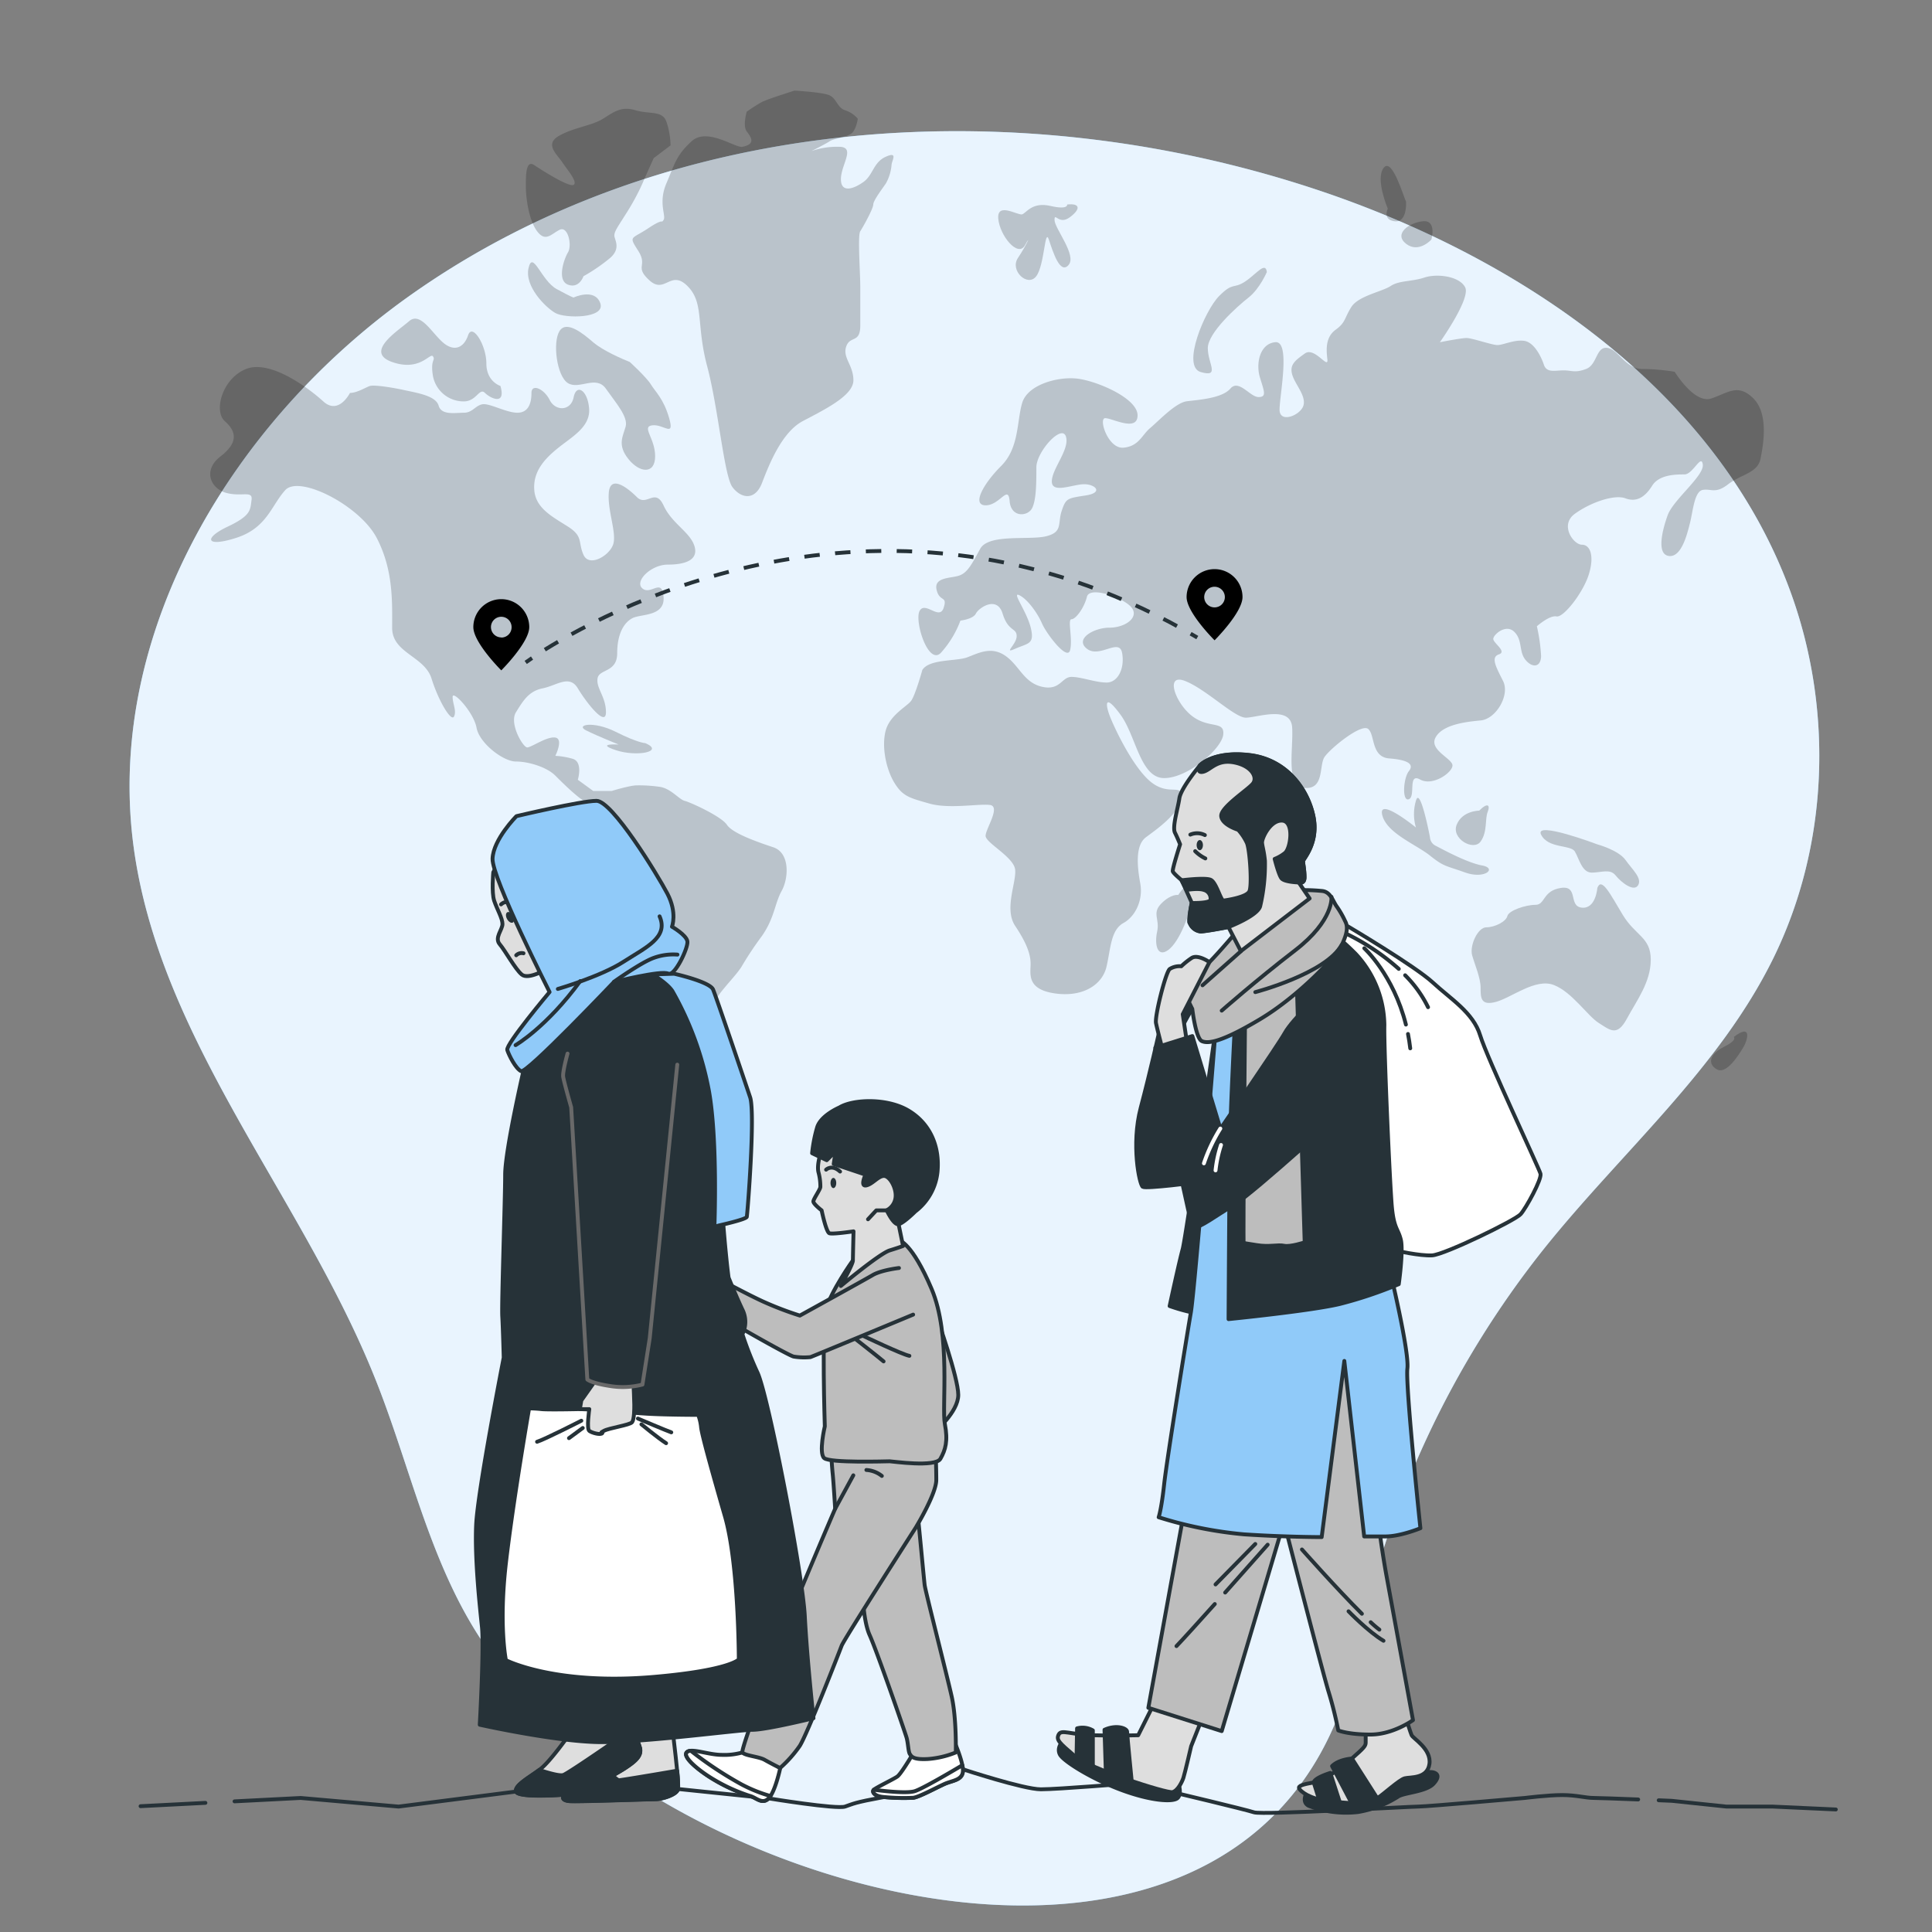 <svg xmlns="http://www.w3.org/2000/svg" viewBox="0 0 500 500"><rect x="0" y="0" width="500" height="500" fill="#808080" stroke="none"/><g id="freepik--background-simple--inject-4"><path d="M119,414.93c1.3,2.5,2.69,4.95,4.19,7.36,43,68.84,206.09,115,228.08,4.77A243.59,243.59,0,0,1,399.72,323c20-24.94,45.12-46.33,59.21-75,14.23-28.95,15.57-63.72,4.72-94.09C445.25,102.4,395.49,68,343.81,50.12c-78.35-27-170.35-21.52-237.91,26.5C60.57,108.84,27.4,163.3,34.49,218.47,41,269,78.32,309.62,97.18,357,104.83,376.15,109.53,396.7,119,414.93Z" style="fill:#90CAF9"></path><path d="M119,414.93c1.3,2.5,2.69,4.95,4.19,7.36,43,68.84,206.09,115,228.08,4.77A243.59,243.59,0,0,1,399.72,323c20-24.94,45.12-46.33,59.21-75,14.23-28.95,15.57-63.72,4.72-94.09C445.25,102.4,395.49,68,343.81,50.12c-78.35-27-170.35-21.52-237.91,26.5C60.57,108.84,27.4,163.3,34.49,218.47,41,269,78.32,309.62,97.18,357,104.83,376.15,109.53,396.7,119,414.93Z" style="fill:#fff;opacity:0.8"></path></g><g id="freepik--Map--inject-4"><g style="opacity:0.2"><path d="M90.57,101.69s-2.91,5.83-6.91,2.19S69.83,93,63.64,95.51,55.27,106.43,58.18,109s3.64,5.46-1.09,9.1-2.55,8.37,1.46,9.46,6.91-.72,6.55,1.82,0,4-6.19,6.92-5.82,5.46,2.18,2.91,9.1-8.37,12.74-12.37,19.29,4,23.66,12.37,4,16.74,4,23.29,8.37,7.28,10.19,13.11,5.1,11.28,5.82,9.82-.36-3.27-.36-5.09,5.46,4,6.19,8,6.91,8.74,10.19,8.74,8,1.45,10.19,3.64S151,208,152.81,208s1.82-1.1,2.91,0,1.09,4.36.36,7.64-3.64,4.37.37,10.92,9.82,9.82,9.82,16-6.18,28.75-6.18,35.3,5.82,14.2,8,13.47.37-4.37.37-7.64,3.64-5.83,3.64-8.74,2.54-6.19,4.73-8.37,5.82-3.64,8-7.28,5.83-6.91,7.28-9.46a87.85,87.85,0,0,1,5.1-7.64c3.27-4.73,3.27-8.37,5.09-11.65s2.19-9.83-2.18-11.28-10.56-3.64-12-5.82-9.46-5.83-10.92-6.19-3.64-3.28-6.55-3.64a37.06,37.06,0,0,0-5.82-.37c-1.82,0-6.55,1.46-6.55,1.46h-4.74l-4-2.91s1.46-4.73-1.45-5.46a20.4,20.4,0,0,0-4.37-.73s2.18-4.37,0-4.73-6.19,2.55-7.28,2.55-4.73-6.19-2.91-9.1,3.27-5.46,6.91-6.19,6.92-3.64,9.1,0,7.28,10.19,7.28,6.19-2.55-6.19-2.18-8.73,5.09-1.46,5.09-6.56,1.82-8,4-9.09,8.38-.37,8-5.46-3.27-.37-5.46-2.19,2.19-6.18,6.55-6.18,8-1.1,6.92-4.74-5.82-5.82-8-10.55-4.37.36-6.91-2.18-6.92-5.83-7.28-1.1,2.18,10.56,1.09,13.47-6.19,5.82-7.64,2.55,0-4.73-4-7.28-8.37-4.73-8.73-9.46,2.55-8,6.19-10.92,8.37-5.46,8-10.19-3.27-6.55-4-2.91-4.73,3.64-6.19.72-4.73-4.36-4.73-1.82-.73,5.1-3.64,5.1-7.28-2.55-9.1-2.18-2.54,2.18-4.73,2.18-5.82.73-6.55-1.82-5.46-3.28-8.73-4-8-1.46-9.1-1.09S92.39,101.69,90.57,101.69Z"></path><path d="M167,192.32s-1.82,0-7.64-2.92-10.56-1.81-7.65-.36,8.38,3.64,8.38,3.64-6.19-.36-.73,1.46S172.1,194.5,167,192.32Z"></path><path d="M238.7,173.39s-1.82,6.55-2.91,8-5.46,3.64-6.56,7.64,0,9.83,2.19,13.47,4,4,9.1,5.46,12.73,0,15.65.36-1.1,6.19-1.1,8,7.28,5.46,7.65,8.73-2.91,10.19,0,14.56,4,7.28,4,9.83-1.09,6.55,6.19,7.64,12.37-2.19,13.46-6.92,1.09-9.46,4.37-11.28,5.1-6.19,4.37-10.19-1.46-9.83,1.45-12,8.74-6.19,9.1-10.19-2.91-.36-7.64-4S288.19,188,287.1,185s-1.09-5.46,2.91,0,5.1,16.37,11.28,16.37,14.93-7.64,15.29-11.28-3.64-1.45-8-4.73-7.28-11.28-1.82-9.1,12.74,9.47,15.65,9.47,11.65-3.28,12,2.54-1.82,15.29,3.28,15.65,3.64-5.82,5.09-8,9.47-8.74,11.29-7.28.72,7.28,5.46,7.64,6.55,1.46,5.09,3.28-1.82,8,0,7.27-.36-6.91,2.91-5.09,8.37-1.82,8.37-3.64-6.18-4-4.36-7.28,7.64-4,11.64-4.37,7.64-6.55,5.82-10.19-3.27-6.18-1.09-6.91-1.45-2.91-1.45-4,3.27-4,5.46-1.81,1.09,5.09,2.91,7.27,4,1.82,4-1.09a44.61,44.61,0,0,0-1.09-7.64s3.27-2.91,5.09-2.55,6.92-6.19,8.37-10.92.37-7.64-1.81-7.64-5.83-5.09-1.82-8,10.19-5.09,13.1-4,5.09-.36,6.91-3.27,6.19-2.92,8.37-2.92,4.37-5.46,4.73-2.54-7.64,9.09-9.09,13.1-2.92,10.19.36,10.55,4.73-5.82,5.46-8.73,1.09-8,3.27-8.37,3.28,1.09,6.56-1.46,7.64-2.91,8.37-6.55,2.18-11.65-1.82-15.65-6.55-1.46-10.92,0-9.46-6.91-9.46-6.91a52.92,52.92,0,0,0-8.38-.73c-4.36,0-6.18-5.1-9.09-5.46s-2.55,4.37-5.46,5.46-3.64.36-5.83.36-4.36.73-5.09-1.45-2.55-5.83-5.1-6.19-5.46,1.09-6.91,1.09-6.55-1.82-8-1.82-6.91,1.09-6.91,1.09,8-11.28,6.55-14.19-7.28-3.64-10.56-2.55-6.55.73-8.73,2.19-8.37,2.54-10.19,5.45-1.46,4-4,5.83-2.55,4.73-2.19,7.64-3.27-3.28-5.82-1.46-4,2.92-3.28,5.46,3.64,5.46,2.91,8-6.18,4.73-6.18,1.09,2.91-17.83-1.09-17.47-5.1,5.46-4,9.1,1.82,5.1-.36,5.1-5.1-4.73-7.28-2.19-8.37,2.91-11.28,3.28-7.28,5.09-9.46,6.91-2.92,4.73-6.92,5.1-6.55-7.64-4.73-7.64,8.37,3.64,8.37-.73-10.19-8.74-15.29-9.46-13.1,1.45-14.55,6.18-.73,11.65-5.46,16.38-7.65,10.19-4,10.19,5.83-5.46,6.19-1.09,4.73,4,5.82,1.82,1.1-6.55,1.1-10.56,6.55-11.28,7.64-8-3.64,8.37-3.64,11.64,5.46.73,8.37.73,5.1,2.18.36,2.91-5.09.73-6.18,4,.36,5.46-4,6.55-14.92-.73-17.1,3.27-3.28,6.19-5.46,6.92-6.55.36-5.82,3.64,2.91,1.45,1.82,4.73-4.74-1.82-6.19.73,2.18,14.19,5.46,10.91a26,26,0,0,0,5.09-8.37s3.28-.36,4-1.82,5.46-4.73,6.91,0,3.64,3.64,3.64,5.83-3.64,4.73-.36,3.27,5.09-1.09,4-5.46-5.09-9.46-2.91-8.37,4.73,4.73,5.82,7.28,6.55,9.83,7.28,6.92-.73-8,.36-8,3.28-2.91,4-5.82,9.82.36,11.64,2.91-1.82,5.09-5.82,5.09-9.1,2.91-5.82,5.46,8.37-2.91,9.1,1.09-1.1,7.65-4,7.65-6.55-1.46-9.1-1.46-2.91,3.64-7.64,2.55-5.82-5.46-9.46-8-6.92-.73-9.83.37S240.52,170.48,238.7,173.39Z"></path><path d="M327.86,70.4S326,74.76,323.13,77s-10.55,9.1-10.55,13.1,3.27,7.64-1.82,6.19,1.09-16,4.73-19.66,3.64-1.82,6.55-3.64S327.5,67.48,327.86,70.4Z"></path><path d="M382.82,209.79s-4.37,0-5.83,3.64,4.37,6.91,6.19,4.36,1.09-5.82,1.82-7.64S385,207.6,382.82,209.79Z"></path><path d="M370.08,216.7s-2.55-13.47-3.64-9.46a12.15,12.15,0,0,0,0,6.91s-9.83-8-8.73-3.27,8.73,7.64,12.37,10.55,4,2.55,9.1,4.37,8.37-1.09,4.37-1.82-10.56-4.37-12-5.1A2.57,2.57,0,0,1,370.08,216.7Z"></path><path d="M413.39,218.52S397,212.33,398.83,216s7.64,2.55,8.74,4.37,1.82,5.46,4.36,5.46,4.73-1.09,6.19.73,4.73,4.36,5.82,2.54-1.45-4-3.27-6.55S413.39,218.52,413.39,218.52Z"></path><path d="M413.39,229.8s-.37,5.46-4,5.1-.73-5.83-5.46-5.1-4,4.37-6.55,4.37-6.92,1.46-7.28,2.91-3.28,2.91-5.46,2.91-4.37,4.73-3.64,7.28,2.18,5.82,2.18,8.37,0,4.73,4,3.64,10.2-6.19,14.93-4.37,8.73,8,11.64,9.83,4.73,3.64,7.28-1.09,6.19-9.46,6.19-15.29-4-6.18-7.28-11.64S414.48,226.89,413.39,229.8Z"></path><path d="M448.69,268.38s1.09.73-2.55,2.55-4.36,4.37-1.82,5.82,5.83-4,6.92-5.82S453.42,264.74,448.69,268.38Z"></path><path d="M304.93,231.62s-1.82-.36-4.36,2.19-.37,4-1.1,7.27,0,6.92,2.92,4.74,5.82-9.83,5.82-12.74S307.48,227.62,304.93,231.62Z"></path><path d="M276.18,52.93s.37,1.45-4.36.36-6.19,1.82-7.28,2.18-6.55-3.27-6.19,1.1,5.09,10.19,6.91,6.91.37,0-1.82,3.28,2.55,7.64,4.74,4.73,2.18-12.74,3.27-9.46,2.91,9.09,5.1,6.55-3.64-9.47-3.64-11.65,1.09,1.46,4-.73S279.46,52.56,276.18,52.93Z"></path><path d="M370.44,62s1.46-5.1-2.18-4.74-7.64,3.28-4.37,5.83S370.44,62,370.44,62Z"></path><path d="M363.89,52.2c-.73-1.46-3.64-11.65-5.82-8.74S359.16,54,359.16,54s-1.45,2.91,1.82,3.27S363.89,52.2,363.89,52.2Z"></path><path d="M192.11,38c-1.78.35-9.1-5.1-13.1-1.46s-4.37,5.82-6.55,10.92,0,8.37-.73,9.46.37-.73-4,2.18-5.1,1.82-2.55,5.83-1.09,4,2.91,7.64,5.46-2.91,9.83,1.46,2.18,9.82,5.09,20.74,4.37,28.39,6.55,31.3,5.83,3.64,7.65-1.09,5.09-13.1,10.55-16,13.1-6.55,13.1-10.55S218,92.6,219,89.68s3.64-.72,3.64-5.45V74.4c0-4-.72-13.47,0-14.56S226,54,226,52.93s2.55-4.37,3.27-5.46a11.83,11.83,0,0,0,1.46-4.73c0-1.1,1.82-3.64-1.46-2.19s-3.27,4.73-5.82,6.55-5.82,2.92-5.82-.72,3.64-8,0-8.37A20.07,20.07,0,0,0,210,39.1s3.63-1.82,4.73-2.55,4.73-1.09,5.82-2.18S222,30.73,222,30.73a7.22,7.22,0,0,0-3.28-2.19c-2.18-.73-2.18-3.27-4.37-4s-8.73-1.09-8.73-1.09-6.92,2.18-8.37,2.91a42,42,0,0,0-4,2.55s-1.09,3.64,0,5.09S195.75,37.28,192.11,38Z"></path><path d="M169.18,40.92s-1.82,4-2.91,6.55a60.07,60.07,0,0,1-4.36,8c-1.82,2.92-2.92,4.37-2.92,5.46s1.82,3.28-1.09,5.83A45.69,45.69,0,0,1,151,71.49s-1.09,3.27-4,2.18-1.09-6.55,0-8.37,0-6.91-2.18-5.82-3.64,3.27-5.82.36-2.91-8.73-2.91-11.64,0-6.92,2.18-5.46,9.1,5.82,10.19,5.09S147,44.19,145.53,42s-4.73-4.73-.73-6.92,8.37-2.54,11.28-4.36,4.73-3.28,8.37-2.19,6.92,0,8,2.91a20.25,20.25,0,0,1,1.09,6.19Z"></path><path d="M148.44,77s-.36,0-4.37-2.19-6.18-10.19-7.28-5.46,4.37,10.19,6.92,11.65,13.1,1.46,11.64-2.55S148.44,77,148.44,77Z"></path><path d="M163,93.69c-1.82-.73-6.92-2.91-9.47-5.1s-6.91-5.82-8.73-2.91-.73,11.65,2.18,13.47,7.28-2.19,9.83,1.45,5.82,7.28,5.1,9.83-2.19,4.73.72,8.37,6.92,4,6.92-.73-3.64-7.64-.73-8,5.82,3.27,4.37-1.82-3.64-6.92-4.73-8.74S163,93.69,163,93.69Z"></path><path d="M129.51,99.88s-3.64-1.1-3.64-5.83-3.63-10.55-4.73-7.28-3.64,4.37-6.55,1.82-5.82-8-8.73-5.46-11.65,8-4.37,10.56,9.83-2.55,10.56-1.46-.73.73,0,5.1a8.06,8.06,0,0,0,8,6.55c3.28,0,4-3.64,5.46-2.19S131,105,129.51,99.88Z"></path></g></g><g id="freepik--Route--inject-4"><path d="M314.33,147.29a7.24,7.24,0,0,0-7.24,7.23c0,4,7.24,11.19,7.24,11.19s7.23-7.19,7.23-11.19A7.23,7.23,0,0,0,314.33,147.29Zm0,9.9a2.67,2.67,0,1,1,2.66-2.67A2.66,2.66,0,0,1,314.33,157.19Z"></path><path d="M129.73,155.06a7.24,7.24,0,0,0-7.23,7.24c0,4,7.23,11.19,7.23,11.19s7.24-7.2,7.24-11.19A7.24,7.24,0,0,0,129.73,155.06Zm0,9.9a2.67,2.67,0,1,1,2.67-2.66A2.66,2.66,0,0,1,129.73,165Z"></path><path d="M136.05,171.44s.56-.41,1.64-1.14" style="fill:none;stroke:#263238;stroke-miterlimit:10"></path><path d="M141,168.14C159.88,156.46,229.46,120,306.38,163" style="fill:none;stroke:#263238;stroke-miterlimit:10;stroke-dasharray:3.992,3.992"></path><path d="M308.13,164l1.73,1" style="fill:none;stroke:#263238;stroke-miterlimit:10"></path></g><g id="freepik--Floor--inject-4"><path d="M429.27,465.91l3.36.14,14.16,1.49h11.93l16.39.75" style="fill:none;stroke:#263238;stroke-linecap:round;stroke-linejoin:round"></path><path d="M60.7,466.19l17.11-.88,25.35,2.23,30.4-3.89,41.93-.66,23.45,2.43s17.52,2.87,19.76,2.12,2.14-1,10.08-2.47,20.42-7.18,20.42-7.18,15.71,5.18,20.18,5.18,23.56-1.57,23.56-1.57l10.47,2.3s18.9,4.49,21.13,5.23,40.25-1.49,42.49-1.49,27.58-2.23,27.58-2.23,6-.75,9.69-.75,6,.75,8.2.75c1.16,0,6.55.2,11.46.39" style="fill:none;stroke:#263238;stroke-linecap:round;stroke-linejoin:round"></path><line x1="36.38" y1="467.44" x2="53.16" y2="466.58" style="fill:none;stroke:#263238;stroke-linecap:round;stroke-linejoin:round"></line></g><g id="freepik--character-3--inject-4"><path d="M338.36,463.62s-1.78,2.67.35,3.73a27,27,0,0,0,12.77,1.6A28,28,0,0,0,361.77,465c1.42-1.06,7.28-1.24,9.23-3.37s.71-2.84-.36-3a32.31,32.31,0,0,0-4.25,0,71.13,71.13,0,0,0-8.87,3.9C354.5,464.33,338.36,463.62,338.36,463.62Z" style="fill:#263238;stroke:#263238;stroke-linecap:round;stroke-linejoin:round"></path><path d="M353.44,448.54V451c0,.88-.54,1.42-3.55,4.08s-7.1,5.68-9.94,6.21-4.08.88-3.72,1.59,2.66,2.67,7.45,3.2,9.58,1.24,12.77-.71c1.61-1,5.68-4.79,7.1-5.15s5.85.18,6.39-3.72-4.26-6.57-4.62-7.45-1.24-3.73-1.24-3.73Z" style="fill:#dedede;stroke:#263238;stroke-linecap:round;stroke-linejoin:round"></path><path d="M340,461.32l1.78,5.68a5.38,5.38,0,0,0,2.66.88c1.77.18,2.84.18,2.84.18l-3-9.23S340.13,460.08,340,461.32Z" style="fill:#263238;stroke:#263238;stroke-linecap:round;stroke-linejoin:round"></path><path d="M344.74,457.06l5.5,10.47s3.37.17,4.44-.36a5,5,0,0,0,1.77-1.77l-6.56-10.29S346.52,455.29,344.74,457.06Z" style="fill:#263238;stroke:#263238;stroke-linecap:round;stroke-linejoin:round"></path><path d="M331.61,391.24l.33,1.29c1.81,7.05,10.49,40.77,11.92,45.37a99.37,99.37,0,0,1,2.48,9.93s2.48,1.07,8.34,1.07,11-3.73,11-3.73-5-27.32-6.74-36.72-2.84-19.52-2.84-19.52L351,346.53l-12.77,1.78Z" style="fill:#bdbdbd;stroke:#263238;stroke-linecap:round;stroke-linejoin:round"></path><path d="M354.73,419.83a26.83,26.83,0,0,0,2.25,1.92" style="fill:#fff;stroke:#263238;stroke-linecap:round;stroke-linejoin:round"></path><path d="M336.94,401s9.17,10.34,15.52,16.64" style="fill:#fff;stroke:#263238;stroke-linecap:round;stroke-linejoin:round"></path><path d="M349,417s5.15,5.33,9.05,7.63" style="fill:#fff;stroke:#263238;stroke-linecap:round;stroke-linejoin:round"></path><path d="M300,267.05s-2.3,10.29-4.79,19.69-.35,19.87.54,20.41,13.48-1.07,16-1.42,1.95-13.84,1.95-13.84l-7.45-1.78.89-20.58L305,267.4s4.08-7.45,4.61-8.33-1.06-4.26-3-3S300,267.05,300,267.05Z" style="fill:#263238;stroke:#263238;stroke-linecap:round;stroke-linejoin:round"></path><path d="M314.58,266.7s-7.63,53.4-8.51,56.59S302.7,338,302.7,338a47.69,47.69,0,0,0,5.5,1.59c1.41.18,4.25.71,4.25.71l6-76.64Z" style="fill:#263238;stroke:#263238;stroke-linecap:round;stroke-linejoin:round"></path><path d="M348.82,239.73s17.39,10.29,22,14.55,10.47,7.8,12.24,13.66,15.26,34.42,15.62,35.83-3.73,8.88-5.15,10.47-19.69,10.47-22.89,10.65-9.4-1.24-9.4-1.24-3.19-16.86-3.19-26.08-5-46.31-6.21-47.91-6.92-5.32-6.92-5.32Z" style="fill:#fff;stroke:#263238;stroke-linecap:round;stroke-linejoin:round"></path><path d="M363.65,252.4a30.84,30.84,0,0,1,5.93,8.26" style="fill:none;stroke:#263238;stroke-linecap:round;stroke-linejoin:round"></path><path d="M348.11,241.5A58.75,58.75,0,0,1,362,250.75" style="fill:none;stroke:#263238;stroke-linecap:round;stroke-linejoin:round"></path><path d="M364.39,267.59c.23,1.19.43,2.43.58,3.72" style="fill:none;stroke:#263238;stroke-linecap:round;stroke-linejoin:round"></path><path d="M353.08,245.41s7.53,6.85,10.77,19.75" style="fill:none;stroke:#263238;stroke-linecap:round;stroke-linejoin:round"></path><path d="M275,450.67s-1.6,1.6-.71,3.37,8.34,6.39,16,9.23,13.48,3.19,14.54,2,.18-3.55.18-3.55a104.71,104.71,0,0,0-16.68-6.74C279.81,452.45,275,450.67,275,450.67Z" style="fill:#263238;stroke:#263238;stroke-linecap:round;stroke-linejoin:round"></path><path d="M299,440.21l-4.44,8.87s-6.21.17-11.88,0-8-1.6-8.7-.18.18,2.13,4.08,5.5,24,9.76,25.38,9.4,2.48-2.66,2.83-3.72,2-8.17,2-8.17l3.37-8.51Z" style="fill:#dedede;stroke:#263238;stroke-linecap:round;stroke-linejoin:round"></path><path d="M278.74,447.3l-.17,9.41,4.26,1.59V447.83A5.34,5.34,0,0,0,278.74,447.3Z" style="fill:#263238;stroke:#263238;stroke-linecap:round;stroke-linejoin:round"></path><path d="M285.84,447.66,286.2,459l6.74,2.49s-1.24-12.42-1.24-13.31S289,446.24,285.84,447.66Z" style="fill:#263238;stroke:#263238;stroke-linecap:round;stroke-linejoin:round"></path><polygon points="306.6 390.35 297.19 441.98 316.18 448.01 333.92 388.4 306.6 390.35" style="fill:#bdbdbd;stroke:#263238;stroke-linecap:round;stroke-linejoin:round"></polygon><path d="M314.39,415.12c-4.21,4.69-8.19,9.09-9.92,10.89" style="fill:none;stroke:#263238;stroke-linecap:round;stroke-linejoin:round"></path><path d="M328.07,399.76s-5.34,6-11,12.39" style="fill:none;stroke:#263238;stroke-linecap:round;stroke-linejoin:round"></path><line x1="324.87" y1="399.58" x2="314.58" y2="410.05" style="fill:none;stroke:#263238;stroke-linecap:round;stroke-linejoin:round"></line><path d="M314.58,266.7s-5.32,66.7-6.38,72.91-6.21,38-6.92,44.53-1.42,8.52-1.42,8.52A104.78,104.78,0,0,0,322,397.09c10.83.71,20.05.71,20.05.71l5.86-45.59,5.14,45.42h5.5c3.9,0,9.05-2.13,9.05-2.13s-3.9-36.9-3.37-41.34-4.61-25.72-4.61-25.72l-7.81-72.39a18,18,0,0,0-5.15-6.56,15,15,0,0,0-8.51-3Z" style="fill:#90CAF9;stroke:#263238;stroke-linecap:round;stroke-linejoin:round"></path><path d="M319.55,265.81s-1.06,20.05-1.24,30.34-.36,45.24-.36,45.24,21.29-2.13,28.74-3.91A107.43,107.43,0,0,0,362,332.34s1.24-8.69.53-11.53-1.77-2.84-2.3-8.34-2.13-41.69-1.95-47.19a27.48,27.48,0,0,0-7.46-18.46c-5-5-6.56-5.49-6.56-5.49Z" style="fill:#263238;stroke:#263238;stroke-linecap:round;stroke-linejoin:round"></path><path d="M322.21,264.39s-.53,56.42-.35,56.95.17.35,3.37.89,5.5-.18,7.09.17,5.33-.88,5.33-.88l-2-65.65Z" style="fill:#bdbdbd;stroke:#263238;stroke-linecap:round;stroke-linejoin:round"></path><path d="M320.44,240.62S316,245.94,313,249s-6.21,6.21-6.39,7.1,1.95,5,1.95,5,.89,7.63,2.48,8.34,5,.35,15.08-5.68,19.87-16.5,21.12-19.16,1.77-4.61.88-6.21a24.23,24.23,0,0,0-2.13-3.73c-1.06-1.42-1.59-3.9-3.9-4.08a47.09,47.09,0,0,0-6.74-.17C334.45,230.5,320.44,240.62,320.44,240.62Z" style="fill:#bdbdbd;stroke:#263238;stroke-linecap:round;stroke-linejoin:round"></path><line x1="321.13" y1="246.19" x2="311.21" y2="254.99" style="fill:none;stroke:#263238;stroke-linecap:round;stroke-linejoin:round"></line><path d="M316.18,261.55s8.87-7.81,19-15.61,9.4-13.84,9.4-13.84" style="fill:none;stroke:#263238;stroke-linecap:round;stroke-linejoin:round"></path><path d="M347.23,244.52c-4.08,7.45-22.36,12.24-22.36,12.24" style="fill:none;stroke:#263238;stroke-linecap:round;stroke-linejoin:round"></path><path d="M310.52,198.09s-4.92,5.87-5.3,8.52-1.89,7.39-1.14,8.9,1.33,3,1.33,3-2.08,6.44-1.89,7,2.27,2.27,2.27,2.27l2.65,5.87s-.95,4.17-.57,5.12a3.58,3.58,0,0,0,2.84,2.27c1.33,0,7.2-1.14,7.2-1.14l3.22,6.25,17.8-13.63-2.84-4.17s1.52.57,1.52-1.33-.38-3.59-.38-4.16,4.16-4.74,2.65-11.75-7-14.58-16.48-15.71S310.52,198.09,310.52,198.09Z" style="fill:#dedede;stroke:#263238;stroke-linecap:round;stroke-linejoin:round"></path><path d="M326.12,234.58a47.3,47.3,0,0,0,1.25-11.79c-.25-2.51-.63-3.51-.75-4.64s2.13-6,5.26-5.77,2.14,7.27.63,8.4a10.43,10.43,0,0,1-2.63,1.51s1,4,1.75,5,4.46,1.09,4.46,1.09H337c.32-.14.61-.5.61-1.32,0-1.89-.38-3.59-.38-4.16s4.16-4.74,2.65-11.75-7-14.58-16.48-15.71-12.88,2.65-12.88,2.65-1,2.13.92,1.63,3.51-3.27,8-2.39,6.14,3.89,4.76,5.52-8.4,6.14-8.15,8.4,4.39,3.51,4.39,3.51a13.91,13.91,0,0,1,2.26,3.39c.75,1.76,1.38,11,.63,12.54s-5.9,2.26-6.65,2.38-1.88-4.76-3.39-5.39-7.53.14-7.53.14l1.39,2.49s3-.5,4.39,0a2.32,2.32,0,0,1,1.75,2.51c-.12,1-4.88.87-4.88.87a31.78,31.78,0,0,0-.62,4.93c0,.07,0,.14.05.19s.15.28.25.48a3.35,3.35,0,0,0,2.59,1.79c1.33,0,7.2-1.14,7.2-1.14S325.36,237.09,326.12,234.58Z" style="fill:#263238;stroke:#263238;stroke-linecap:round;stroke-linejoin:round"></path><path d="M308.06,216a4.45,4.45,0,0,1,3.76.12" style="fill:none;stroke:#263238;stroke-linecap:round;stroke-linejoin:round"></path><path d="M309.31,220.28a9.55,9.55,0,0,0,2.63,1.88" style="fill:none;stroke:#263238;stroke-linecap:round;stroke-linejoin:round"></path><path d="M311.32,218.71c0,.73-.37,1.32-.82,1.32s-.81-.59-.81-1.32.36-1.31.81-1.31S311.32,218,311.32,218.71Z" style="fill:#263238"></path><path d="M313,249s-3-2.13-4.62-1.06a19.22,19.22,0,0,0-2.66,2.13,4.8,4.8,0,0,0-3,.71c-1.07.89-3.91,12.24-3.55,14s1.77,7.1,1.77,7.1l6.21-2.31-1.06-7.09Z" style="fill:#dedede;stroke:#263238;stroke-linecap:round;stroke-linejoin:round"></path><path d="M349.36,286s-24.49,22.36-29.63,25.55-9.23,6.21-10.47,6-2.13-6.92-4.08-14.72S299,271.13,299,271.13l9.58-3,7.27,24s14.91-21.65,16.68-24.84,9.94-11.89,14-10.65" style="fill:#263238;stroke:#263238;stroke-linecap:round;stroke-linejoin:round"></path><path d="M315.82,292.07a43,43,0,0,0-4.25,9" style="fill:none;stroke:#fff;stroke-linecap:round;stroke-linejoin:round"></path><path d="M316,296.32a32,32,0,0,0-1.42,6.57" style="fill:none;stroke:#fff;stroke-linecap:round;stroke-linejoin:round"></path></g><g id="freepik--character-2--inject-4"><path d="M242.48,341s5.52,15.5,5.52,20-6.16,9.56-6.16,9.56Z" style="fill:#bdbdbd;stroke:#263238;stroke-linecap:round;stroke-linejoin:round"></path><path d="M236.91,452.79s-3.59,6.24-4.72,7-5.49,2.84-6.05,3.4.18,1.71,2.64,1.89a53.13,53.13,0,0,0,7.56.19c1.52-.19,6-2.64,8.13-3.59s4.92-.94,4.73-3.78-2.65-8.13-2.65-8.13Z" style="fill:#fff;stroke:#263238;stroke-linecap:round;stroke-linejoin:round"></path><path d="M228.78,465.07a53.13,53.13,0,0,0,7.56.19c1.52-.19,6-2.64,8.13-3.59s4.92-.94,4.73-3.78a9.13,9.13,0,0,0-.15-1.05c-2.83,1.69-10.35,6.11-12.33,6.72-2.46.76-10.58-.38-10.58-.38C225.57,463.75,226.32,464.89,228.78,465.07Z" style="fill:#fff;stroke:#263238;stroke-linecap:round;stroke-linejoin:round"></path><path d="M223.15,409.77s0,9.14,1.91,13.38,9.14,25.07,9.56,26.55.43,3.61.85,4.25.85,1.49,4.67,1.28a23.77,23.77,0,0,0,7.22-1.7s.22-8.71-1.06-14.45-6.79-27.18-7-28.88-1.69-17.84-1.91-19.12S223.15,409.77,223.15,409.77Z" style="fill:#bdbdbd;stroke:#263238;stroke-linecap:round;stroke-linejoin:round"></path><path d="M192.14,453.53a16.88,16.88,0,0,1-5.31.63c-3.61,0-8.07-1.91-9.13-.63s3.4,4.88,7,7a45.15,45.15,0,0,0,9.34,4.24c1.7.43,3.19,2.34,4.89.64s3-7.86,3-7.86S196.39,453.74,192.14,453.53Z" style="fill:#fff;stroke:#263238;stroke-linecap:round;stroke-linejoin:round"></path><path d="M191.93,461.81a95.77,95.77,0,0,1-13.14-8.71,1.52,1.52,0,0,0-1.09.43c-1.06,1.27,3.4,4.88,7,7a45.15,45.15,0,0,0,9.34,4.24c1.7.43,3.19,2.34,4.89.64a4.48,4.48,0,0,0,.47-.6A38.3,38.3,0,0,1,191.93,461.81Z" style="fill:#fff;stroke:#263238;stroke-linecap:round;stroke-linejoin:round"></path><path d="M215.08,375.79s.21,3.61.43,5.74.63,8.92.63,8.92-10.83,25.27-11.47,27.61-13.16,34.62-12.53,35.47,4.25,1.06,5.74,1.91,4,2.12,4,2.12a31.77,31.77,0,0,0,5.1-5.73c1.91-3,10.2-24.22,10.83-25.91S237,395.33,237,395.33s5.31-8.71,5.31-12.32-.21-7.86-.21-7.86Z" style="fill:#bdbdbd;stroke:#263238;stroke-linecap:round;stroke-linejoin:round"></path><line x1="216.14" y1="390.45" x2="220.84" y2="381.81" style="fill:none;stroke:#263238;stroke-linecap:round;stroke-linejoin:round"></line><path d="M224.22,380.43a7.17,7.17,0,0,1,4,1.54" style="fill:none;stroke:#263238;stroke-linecap:round;stroke-linejoin:round"></path><path d="M220.7,326.23s-5.76,8.06-6.91,12.66-.33,30.25-.33,30.25-1.64,6.91-.16,8.22,16.27.82,16.93.82,11.84,1.65,13.15-.65,2-4.61,1.15-9,1.65-23-3.45-35S232.7,321,232.7,321,228.09,320.15,220.7,326.23Z" style="fill:#bdbdbd;stroke:#263238;stroke-linecap:round;stroke-linejoin:round"></path><path d="M212.48,298.12s-1.15,3.29-.66,5.26a14.27,14.27,0,0,1,.49,3.78c0,.66-1.81,3.13-1.81,3.78s2.14,2.31,2.14,2.31,1.15,5.59,2,5.91,6.25-.49,6.25-.49-.16,6.58-.16,7.56-3.13,6.58-3.13,6.58,10-8.39,12.66-9.21,3.45-1.15,3.45-1.15l-1.15-5.59a16,16,0,0,0,.83-8.05c-.66-4.77-6.42-8.88-10.69-10.52a27.6,27.6,0,0,0-7.73-2C214.45,296.31,212.48,298.12,212.48,298.12Z" style="fill:#dedede;stroke:#263238;stroke-linecap:round;stroke-linejoin:round"></path><ellipse cx="215.68" cy="306.16" rx="0.74" ry="1.32" style="fill:#263238"></ellipse><path d="M213.79,302.71s1.48-1.48,3.62.49" style="fill:none;stroke:#263238;stroke-linecap:round;stroke-linejoin:round"></path><polyline points="229.41 313.25 226.78 313.25 224.64 315.55" style="fill:none;stroke:#263238;stroke-linecap:round;stroke-linejoin:round"></polyline><path d="M217.24,286.61s-4.76,2-5.75,5.1a37,37,0,0,0-1.32,6.74l3.79,1.81,2.3-2.3-.5,3.28L224,304s-1.48,3.12.17,2.79,3.12-2.46,4.6-2.46,3.29,3.12,3,5.59a4.21,4.21,0,0,1-2.3,3.29s1.81,3.94,3.12,3.61,4.28-3.29,4.28-3.29a14.74,14.74,0,0,0,5.75-10.19c.66-6.74-2-12.66-7.56-15.95S220.7,284.48,217.24,286.61Z" style="fill:#263238;stroke:#263238;stroke-linecap:round;stroke-linejoin:round"></path><path d="M223.35,345.71s10.17,4.85,12,5.18" style="fill:none;stroke:#263238;stroke-linecap:round;stroke-linejoin:round"></path><path d="M221.52,346.63s6,4.71,7.15,5.7" style="fill:none;stroke:#263238;stroke-linecap:round;stroke-linejoin:round"></path><path d="M185.59,333.1a9.4,9.4,0,0,1-2.71-1.43c-.82-.77-2.52-2.85-4-3.59s-3.32-.85-3.52-.35,2.11,2,2.11,2-5.51-.36-6.23.07.46,2.44,1.87,3.69,2.22,2.16,3.78,2.37a16.51,16.51,0,0,0,3.29.06l3.33,1.78Z" style="fill:#fff;stroke:#263238;stroke-linecap:round;stroke-linejoin:round"></path><path d="M232.65,328.16s-4.59.53-6.81,1.84S207,340.47,207,340.47a87.11,87.11,0,0,1-9.57-3.66c-4.84-2.23-10.34-5.37-10.87-5.37s-.91.39-1.57,2-1.7,4.85-.92,5.63S204,350.82,205.4,351.08a16.54,16.54,0,0,0,4.33.14c.52-.14,26.59-11,26.59-11" style="fill:#bdbdbd;stroke:#263238;stroke-linecap:round;stroke-linejoin:round"></path></g><g id="freepik--character-1--inject-4"><path d="M174,447.21s1.8,14.3,1.48,15.78-4.11,2.63-5.92,2.63-20.39.66-22.2.49-2-.82-1.31-2,13.48-5.75,14.79-8.06,1.81-6.57,1.81-6.57Z" style="fill:#dedede;stroke:#263238;stroke-linecap:round;stroke-linejoin:round"></path><path d="M157.48,458.47c-4.25,2.25-10.95,4.85-11.42,5.67-.66,1.15-.49,1.81,1.31,2s20.39-.49,22.2-.49,5.59-1.15,5.92-2.63a29.43,29.43,0,0,0-.24-4.77c-5.75,1-14.61,2.47-15.05,2.47S158.57,459.53,157.48,458.47Z" style="fill:#263238;stroke:#263238;stroke-linecap:round;stroke-linejoin:round"></path><path d="M146.88,449.51s-4.44,6.24-6.9,8.22-6.91,4.27-6.42,5.92,11.18,1,14,.65,10.68-4.44,14-6.57,4.44-3.45,4.11-5.26a21.83,21.83,0,0,0-2.14-4.94Z" style="fill:#dedede;stroke:#263238;stroke-linecap:round;stroke-linejoin:round"></path><path d="M139.55,458.06c-2.52,1.89-6.45,4-6,5.59s11.18,1,14,.65,10.68-4.44,14-6.57,4.44-3.45,4.11-5.26a21.83,21.83,0,0,0-2.14-4.94s-16.27,11.35-17.75,11.84C144.81,459.68,141.75,458.78,139.55,458.06Z" style="fill:#263238;stroke:#263238;stroke-linecap:round;stroke-linejoin:round"></path><path d="M135.8,275.68s-5.07,21.78-5.07,28.35-.94,33.24-.75,36.62.38,10.7.38,10.7-6.76,34.55-7.14,43.37.94,20.84,1.5,26.29-.56,25.35-.56,25.35,19.34,4.32,30.79,4.5,36.24-3.19,39.81-3.19,15.77-3,15.77-3-1.69-15.59-2.25-26.48-9.39-56.7-12.21-62.9a89.52,89.52,0,0,1-3.94-10,7.07,7.07,0,0,0,0-6.38c-1.69-3.57-3.57-8.27-3.57-8.27s-.94-6.57-2.06-23.09-1.5-36.8-6-44.31-15.21-12.77-17.84-12.4S135.8,275.68,135.8,275.68Z" style="fill:#263238;stroke:#263238;stroke-linecap:round;stroke-linejoin:round"></path><path d="M127.66,225.75s-.48,5.23.24,7.38,2.14,4.52,2.14,6-2.14,3.57-.71,5.24,4,6.43,5.71,7.85,6.43-1.42,6.43-1.42-5.24-21.91-7.62-24.05S129.09,222.65,127.66,225.75Z" style="fill:#dedede;stroke:#263238;stroke-linecap:round;stroke-linejoin:round"></path><path d="M132.79,237c.39.73.36,1.52-.07,1.75s-1.1-.18-1.5-.91-.36-1.52.07-1.75S132.4,236.27,132.79,237Z" style="fill:#263238"></path><path d="M133.6,247.22a2,2,0,0,1,1.88-.51" style="fill:none;stroke:#263238;stroke-linecap:round;stroke-linejoin:round"></path><path d="M129.67,234.06s.85-.86,1.71-.51" style="fill:none;stroke:#263238;stroke-linecap:round;stroke-linejoin:round"></path><path d="M133.66,211.22s-6,6-6.19,11,14.76,34.52,14.76,34.52-11.42,13.57-10.95,15,2.15,4.76,3.57,5.48,24.05-23.1,24.05-23.1,12.38-3.09,14-2.14,5.24-6.67,5-8.34-4-3.81-4-3.81,1.43-3.57-1.19-8.57-14.28-24-18.33-24S133.66,211.22,133.66,211.22Z" style="fill:#90CAF9;stroke:#263238;stroke-linecap:round;stroke-linejoin:round"></path><path d="M144.37,255.94s11.11-3.25,16.93-7,11.8-6.32,9.4-11.79" style="fill:none;stroke:#263238;stroke-linecap:round;stroke-linejoin:round"></path><path d="M158.9,254.08s7-5,10.26-6.17a14.73,14.73,0,0,1,6.16-.86" style="fill:none;stroke:#263238;stroke-linecap:round;stroke-linejoin:round"></path><path d="M133.43,270.48s8-4.62,16.75-16.59" style="fill:none;stroke:#263238;stroke-linecap:round;stroke-linejoin:round"></path><path d="M174.46,252s9.24,2.05,10.09,4.1,8.21,23.77,9.58,27.87-.69,30.27-.86,30.95-7.18,2.22-7.18,2.22l-1.2.34s.86-22.05-1.37-34.87A82.66,82.66,0,0,0,174,256.46c-1.37-2.06-5.13-4.28-5.13-4.28Z" style="fill:#90CAF9;stroke:#263238;stroke-linecap:round;stroke-linejoin:round"></path><path d="M150.07,364.68s-8.26.19-9.95,0-3.19-.19-3.19-.19-4.13,23.85-6,40,0,25.16,0,25.16,12.77,6.57,38.49,4.31c19.46-1.7,21.78-4.5,21.78-4.5s0-24.6-3.57-37-6-21.22-6.19-23.1a12.11,12.11,0,0,0-.75-3.19s-9.39,0-14.27-.37a56.94,56.94,0,0,1-6.57-.75Z" style="fill:#fff;stroke:#263238;stroke-linecap:round;stroke-linejoin:round"></path><path d="M150.45,367.68s-9.58,4.89-11.46,5.45" style="fill:none;stroke:#263238;stroke-linecap:round;stroke-linejoin:round"></path><line x1="150.82" y1="369.56" x2="147.25" y2="372.19" style="fill:none;stroke:#263238;stroke-linecap:round;stroke-linejoin:round"></line><path d="M165.09,367.12s7.51,3.19,8.64,3.57" style="fill:none;stroke:#263238;stroke-linecap:round;stroke-linejoin:round"></path><path d="M166,368.62s4.32,3.57,6.39,4.88" style="fill:none;stroke:#263238;stroke-linecap:round;stroke-linejoin:round"></path><path d="M153.64,357.92l-3.19,4.51-.38,2.25h2.44s-.75,5.07,0,5.63,3,1.13,3.38.57-.94.18.38-.57,6.76-1.5,7.32-2.25.56-3.38.56-4.51-.18-4.88-.18-4.88l-10.71-3Z" style="fill:#dedede;stroke:#263238;stroke-linecap:round;stroke-linejoin:round"></path><path d="M146.88,272.67s-1.32,4.7-1.13,6,2.07,7.89,2.07,7.89L152,357s.94.94,5.82,1.69a20.46,20.46,0,0,0,8.45-.37l1.88-12,7.13-70.79" style="fill:#263238;stroke:#696969;stroke-linecap:round;stroke-linejoin:round"></path></g></svg>
